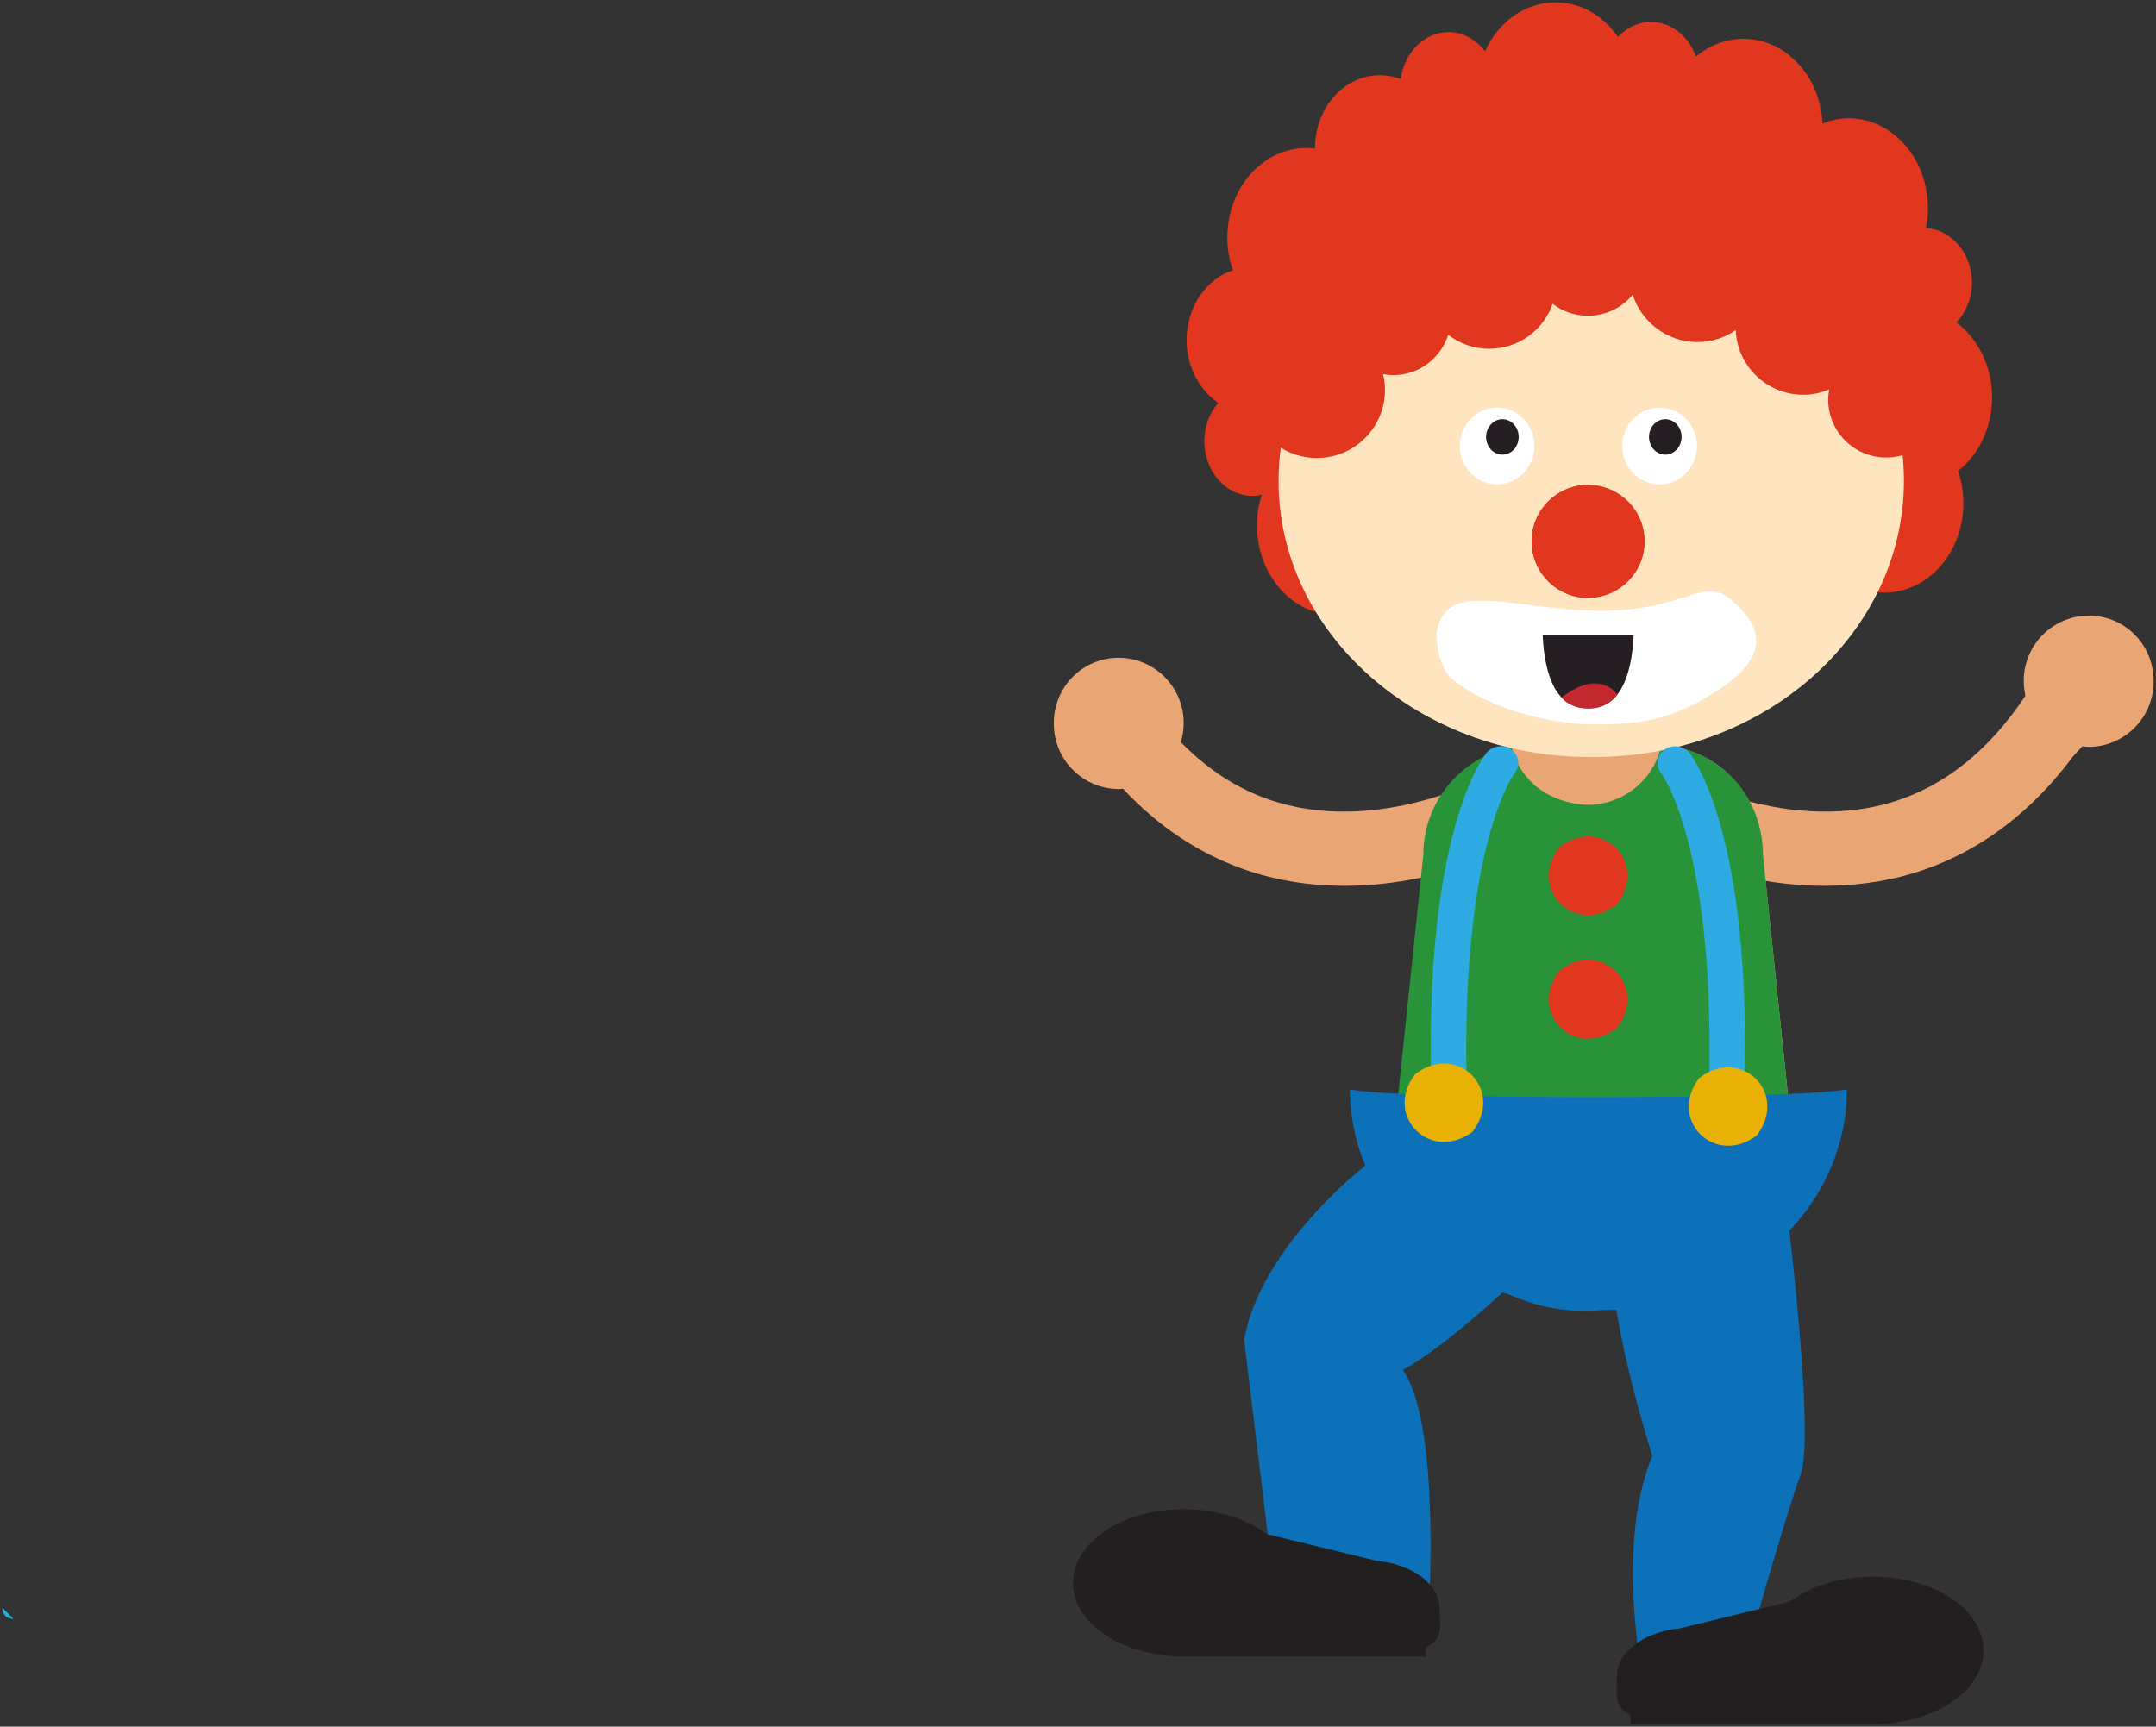 <svg xmlns="http://www.w3.org/2000/svg" xmlns:xlink="http://www.w3.org/1999/xlink" version="1.1" id="Ebene_1" x="0px" y="0px" viewBox="-147.019 117.8 449.921 360.4" enable-background="new 0 0 368 520" xml:space="preserve" width="449.921" height="360.4">
  <rect x="-147.019" y="117.8" width="449.921" height="360.4" fill="#333333" stroke="none"/>
  <g>
    <path fill="#23B4D7" d="M-146.5,453.4c-0.1,0.6,0.2,1.2,0.6,1.7c0.4,0.4,1.1,0.6,1.7,0.6" stroke-width="1"/>
    <g>
      <g>
        <path fill="#E2371F" d="M268.7,200.7c0-6.5-3-12.2-7.4-15.6c1.9-2.1,3.2-5,3.2-8.3c0-6.1-4.3-11.1-9.6-11.4&#13;&#10;&#9;&#9;&#9;c0.3-1.3,0.4-2.7,0.4-4.2c0-10.3-7.4-18.7-16.5-18.7c-2,0-3.8,0.4-5.5,1.1c-0.4-9.8-7.6-17.7-16.5-17.7c-3.7,0-7.1,1.4-9.9,3.7&#13;&#10;&#9;&#9;&#9;c-1.5-4.2-5.1-7.2-9.4-7.2c-2.7,0-5.1,1.2-6.9,3.1c-3-4.4-7.7-7.2-13-7.2c-6.4,0-12,4.1-14.7,10.2c-1.9-2.4-4.6-4-7.6-4&#13;&#10;&#9;&#9;&#9;c-5.1,0-9.3,4.3-10,9.8c-1.4-0.5-2.9-0.8-4.4-0.8c-7.4,0-13.5,6.8-13.5,15.2c0,0,0,0.1,0,0.1c-0.6-0.1-1.2-0.1-1.8-0.1&#13;&#10;&#9;&#9;&#9;c-9.1,0-16.5,8.3-16.5,18.7c0,2.4,0.4,4.7,1.2,6.8c-5.6,1.8-9.7,7.7-9.7,14.6c0,5.6,2.7,10.4,6.6,13.1c-1.8,2.1-2.9,4.9-2.9,8&#13;&#10;&#9;&#9;&#9;c0,6.3,4.5,11.4,10.1,11.4c0.7,0,1.3-0.1,1.9-0.2c-0.7,2-1,4.2-1,6.4c0,10.3,7.4,18.7,16.5,18.7c6.6,0,12.2-4.3,14.9-10.6&#13;&#10;&#9;&#9;&#9;c10.8,4.9,24.1,7.9,38.3,7.9c18.1,0,34.5-4.7,46.5-12.2c2.7,6,8.3,10.2,14.7,10.2c9.1,0,16.5-8.3,16.5-18.7c0-2.4-0.4-4.6-1.1-6.7&#13;&#10;&#9;&#9;&#9;C265.8,212.8,268.7,207.2,268.7,200.7z" stroke-width="1"/>
        <g>
          <g>
            <g>
              <g>
                <path fill="#EAA575" d="M190.7,281.2c2.2-3.6,6.9-4.8,10.5-2.7c0.2,0.1,23.4,13.6,46.4,6.8c11.8-3.5,21.8-11.9,29.8-25&#13;&#10;&#9;&#9;&#9;&#9;&#9;&#9;&#9;c4.2,3,8.4,5.9,12.7,8.7c-9.9,16.1-22.8,26.6-38.3,31.2c-6.2,1.8-12.3,2.5-18.1,2.5c-21.9,0-39.5-10.3-40.4-10.9&#13;&#10;&#9;&#9;&#9;&#9;&#9;&#9;&#9;C189.7,289.5,188.6,284.8,190.7,281.2z" stroke-width="1"/>
              </g>
            </g>
          </g>
          <g>
            <g>
              <g>
                <path fill="#EAA575" d="M176.6,281.2c-2.2-3.6-6.9-4.8-10.5-2.7c-0.2,0.1-23.4,13.6-46.4,6.8c-11.8-3.5-21.8-11.9-29.8-25&#13;&#10;&#9;&#9;&#9;&#9;&#9;&#9;&#9;c-4.2,3-8.4,5.9-12.7,8.7c9.9,16.1,22.8,26.6,38.3,31.2c6.2,1.8,12.3,2.5,18.1,2.5c21.9,0,39.5-10.3,40.4-10.9&#13;&#10;&#9;&#9;&#9;&#9;&#9;&#9;&#9;C177.6,289.5,178.7,284.8,176.6,281.2z" stroke-width="1"/>
              </g>
            </g>
            <path fill="#EAA575" d="M86.4,255.1c7.5,0,13.6,6.1,13.6,13.6c0,1.4-0.2,2.9-0.7,4.3c0.8,0.8,1.7,1.7,2.7,2.7&#13;&#10;&#9;&#9;&#9;&#9;&#9;c0.2,0.2,0.2,0.5,0,0.7c-2.9,3.2-5.8,6.7-8.8,10.7c-0.1,0.1-0.2,0.2-0.3,0.2c0,0,0,0,0,0c-0.1,0-0.2,0-0.3-0.1&#13;&#10;&#9;&#9;&#9;&#9;&#9;c-1.7-1.5-3.3-3.1-4.8-4.8c-0.5,0-0.9,0.1-1.3,0.1c-7.5,0-13.6-6.1-13.6-13.6C72.8,261.2,78.9,255.1,86.4,255.1z" stroke-width="1"/>
          </g>
          <path fill="#EAA575" d="M222.7,352.1c0.2-4.2-3.1-7.8-7.3-8c-4.2-0.2-16.4-0.9-16.6,3.3" stroke-width="1"/>
          <path fill="#EAA575" d="M228.6,370.3l-7.7-73.8c0-12.7-9.6-23.1-22.3-23.1h-13.8h-11.6c-12.7,0-23.1,10.3-23.1,23.1l-7.7,73.8&#13;&#10;&#9;&#9;&#9;&#9;c0,12.7,14.8,9.7,27.5,9.7h16.2" stroke-width="1"/>
          <path fill="#289338" d="M220.9,296.4c0-12.3-9-22.4-21.2-23c-0.7,2.9-2.1,5.7-4.3,7.8c-2.8,2.8-6.7,4.5-10.7,4.6&#13;&#10;&#9;&#9;&#9;&#9;c-0.3,0,0.3,0,0,0c-4.3,0-9.1-1.7-12.1-4.7c-2.1-2-3.5-4.6-4.2-7.4c-10.5,2.2-18.4,11.4-18.4,22.5l-7.7,73.6&#13;&#10;&#9;&#9;&#9;&#9;c13.2,14.9,11.4,3.1,24.2,3.1l19.6,6.9l20.9-3.5c10.8-5.8,11.4,4.7,21.5-6.6L220.9,296.4z" stroke-width="1"/>
          <g>
            <path fill="#FEE5C0" d="M220,169.2h-36.2v106.6c0.4,0,1.5,0,1.9,0c35.7,0,64.6-25.8,64.6-57.7&#13;&#10;&#9;&#9;&#9;&#9;&#9;C250.3,197.5,238.2,179.4,220,169.2z" stroke-width="1"/>
            <path fill="#FEE5C0" d="M184.8,275.8V169.2h-34.3c-18.4,10.2-30.7,28.3-30.7,48.9C119.7,250,149.1,275.9,184.8,275.8&#13;&#10;&#9;&#9;&#9;&#9;&#9;C185.2,275.9,184.4,275.8,184.8,275.8z" stroke-width="1"/>
          </g>
          <g>
            <circle fill="#E2371F" cx="184.4" cy="230.8" r="11.8" stroke-width="1"/>
            <path fill="#E2371F" d="M184.4,219L184.4,219c-6.5,0-11.8,5.3-11.8,11.8c0,6.5,5.3,11.8,11.8,11.8l0,0V219z" stroke-width="1"/>
          </g>
        </g>
        <path fill="#E2371F" d="M255.6,193c0.6-0.8,1-1.9,1-3.3c0-2.2,0.2-4.3-0.5-6.4c-0.8-2.4-2.6-4-3.7-6.2c-1.9-4-2.7-7.3-5.5-10.9&#13;&#10;&#9;&#9;&#9;c-4.1-5.3-11.4-7.8-17.3-10.9c-3-1.6-6.3-2.2-9.6-3.1c-4-1.1-7.8-3-11.8-4c-5.9-1.5-12.5-0.6-18.5-0.6c-6.7,0-13.4,0.2-20.1,1.4&#13;&#10;&#9;&#9;&#9;c-7.8,1.3-15.5,2-23,4.7c-7.3,2.6-13.6,5.9-19.9,10.4c-8,5.8-9.9,12.9-7.5,22.3c0.1,0.4,0.2,0.8,0.4,1.2c-3.6,2.6-6,6.8-6,11.6&#13;&#10;&#9;&#9;&#9;c0,7.8,6.3,14.2,14.2,14.2c7.8,0,14.2-6.3,14.2-14.2c0-1.1-0.1-2.2-0.4-3.3c0.7,0.1,1.4,0.2,2.1,0.2c5.4,0,9.9-3.5,11.5-8.4&#13;&#10;&#9;&#9;&#9;c2.4,1.8,5.3,2.9,8.5,2.9c6.2,0,11.4-3.9,13.3-9.4c2,1.6,4.6,2.5,7.4,2.5c3.7,0,7.1-1.7,9.3-4.4c1.8,5.7,7.2,9.9,13.5,9.9&#13;&#10;&#9;&#9;&#9;c3,0,5.7-0.9,8-2.5c0.3,7.5,6.5,13.5,14.1,13.5c1.9,0,3.7-0.4,5.4-1.1c-0.1,0.7-0.2,1.4-0.2,2.1c0,6.7,5.4,12.1,12.1,12.1&#13;&#10;&#9;&#9;&#9;c6.7,0,12.1-5.4,12.1-12.1C258.7,198,257.5,195.2,255.6,193z" stroke-width="1"/>
        <g>
          <g>
            <path fill="#E2371F" d="M190.4,332.4c6.7-8.8-3.2-18.7-12-12l0,0C171.7,329.2,181.6,339.1,190.4,332.4z" stroke-width="1"/>
          </g>
          <g>
            <path fill="#E2371F" d="M190.4,306.6c6.7-8.8-3.2-18.7-12-12l0,0C171.7,303.4,181.6,313.3,190.4,306.6z" stroke-width="1"/>
            <line fill="#E2371F" x1="184.5" y1="290.5" x2="184.5" y2="290.5" stroke-width="1"/>
            <line fill="#E2371F" x1="184.5" y1="306.9" x2="184.5" y2="306.9" stroke-width="1"/>
          </g>
        </g>
      </g>
      <g>
        <path fill="#FFFFFF" d="M165.4,202.9c4.3,0,7.8,3.6,7.8,8c0,4.4-3.5,8-7.8,8c-4.3,0-7.8-3.6-7.8-8&#13;&#10;&#9;&#9;&#9;C157.6,206.5,161.1,202.9,165.4,202.9" stroke-width="1"/>
        <ellipse fill="#251E22" cx="166.5" cy="209" rx="3.4" ry="3.7" stroke-width="1"/>
      </g>
      <g>
        <path fill="#FFFFFF" d="M199.3,202.9c4.3,0,7.8,3.6,7.8,8c0,4.4-3.5,8-7.8,8s-7.8-3.6-7.8-8C191.5,206.5,195,202.9,199.3,202.9" stroke-width="1"/>
        <ellipse fill="#251E22" cx="200.5" cy="209" rx="3.4" ry="3.7" stroke-width="1"/>
      </g>
      <g>
        <g>
          <g>
            <path fill="#FFFFFF" d="M155,258.6c0,0-5-8.5,0-13.4c5-5,20.8,1,35.7,0c14.9-1,18.1-7,23.8-2c6.9,6,7.2,12-2.9,18.6&#13;&#10;&#9;&#9;&#9;&#9;&#9;c-9.8,6.4-16.3,7.2-26,7.2C175.9,269,162.2,265.4,155,258.6z" stroke-width="1"/>
          </g>
        </g>
      </g>
      <path fill="#EAA575" d="M288.9,246.3c-7.5,0-13.6,6.1-13.6,13.6c0,1.4,0.2,2.9,0.7,4.3c-0.8,0.8-1.7,1.7-2.7,2.7&#13;&#10;&#9;&#9;c-0.2,0.2-0.2,0.5,0,0.7c2.9,3.2,5.8,6.7,8.8,10.7c0.1,0.1,0.2,0.2,0.3,0.2c0,0,0,0,0,0c0.1,0,0.2,0,0.3-0.1&#13;&#10;&#9;&#9;c1.7-1.5,3.3-3.1,4.8-4.8c0.5,0,0.9,0.1,1.3,0.1c7.5,0,13.6-6.1,13.6-13.6C302.5,252.4,296.4,246.3,288.9,246.3z" stroke-width="1"/>
      <path fill="#0D71B9" d="M119.3,452.5c0,0,21-5.8,31.9,0c0,0,2.3-37.8-5.5-48.8c0,0,6-2.6,20.8-16.1c2.1,0.2,8,4.5,20,3.7&#13;&#10;&#9;&#9;c1.3-0.1,2.5-0.1,3.8-0.1c2.2,13.9,7.5,30.5,7.5,30.5c-8.3,19.9-1.3,50-1.3,50l21.2-9.6c0,0,8-28.3,11-36.4&#13;&#10;&#9;&#9;c2.6-6.8-1.1-40.5-2.3-51c7.5-8,12-18.2,12-29.5c0,0-7,1.6-52.6,1.6s-51.1-1.6-51.1-1.6c0,5.6,1.1,10.9,3.2,15.9l0,0&#13;&#10;&#9;&#9;c0,0-21.7,16.7-25.3,36.3" stroke-width="1"/>
      <path fill="#0D71B9" d="M68.4,381.5" stroke-width="1"/>
      <path fill="#0D71B9" d="M62.4,334.9" stroke-width="1"/>
      <g>
        <path fill="#2EABE2" d="M155.4,349.5c-2,0-3.6-1.5-3.7-3.4c-1.7-54.7,11-70.5,11.5-71.2c1.3-1.5,3.6-1.8,5.2-0.6&#13;&#10;&#9;&#9;&#9;c1.6,1.2,1.9,3.3,0.7,4.8c-0.2,0.3-11.5,15.5-10,66.7c0.1,1.9-1.5,3.5-3.6,3.6C155.5,349.5,155.4,349.5,155.4,349.5z" stroke-width="1"/>
      </g>
      <g>
        <path fill="#2EABE2" d="M213.3,349.5c2,0,3.6-1.5,3.7-3.4c1.7-54.7-11-70.5-11.5-71.2c-1.3-1.5-3.6-1.8-5.2-0.6&#13;&#10;&#9;&#9;&#9;c-1.6,1.2-1.9,3.3-0.7,4.8c0.2,0.3,11.5,15.5,10,66.7c-0.1,1.9,1.5,3.5,3.6,3.6C213.2,349.5,213.2,349.5,213.3,349.5z" stroke-width="1"/>
      </g>
      <g>
        <ellipse fill="#F39323" cx="154.3" cy="346.6" rx="5.6" ry="5.3" stroke-width="1"/>
        <ellipse fill="#F9B03D" cx="154.3" cy="346.6" rx="4.5" ry="4.2" stroke-width="1"/>
        <g>
          <ellipse fill="#F39323" cx="152.6" cy="345.2" rx="0.8" ry="0.8" stroke-width="1"/>
          <ellipse fill="#F39323" cx="156" cy="345.2" rx="0.8" ry="0.8" stroke-width="1"/>
          <ellipse fill="#F39323" cx="152.6" cy="348" rx="0.8" ry="0.8" stroke-width="1"/>
          <ellipse fill="#F39323" cx="156" cy="348" rx="0.8" ry="0.8" stroke-width="1"/>
        </g>
      </g>
      <g>
        <ellipse fill="#F39323" cx="213.6" cy="346.6" rx="5.6" ry="5.3" stroke-width="1"/>
        <ellipse fill="#F9B03D" cx="213.6" cy="346.6" rx="4.5" ry="4.2" stroke-width="1"/>
        <g>
          <ellipse fill="#F39323" cx="211.8" cy="345.2" rx="0.8" ry="0.8" stroke-width="1"/>
          <ellipse fill="#F39323" cx="215.3" cy="345.2" rx="0.8" ry="0.8" stroke-width="1"/>
          <ellipse fill="#F39323" cx="211.8" cy="348" rx="0.8" ry="0.8" stroke-width="1"/>
          <ellipse fill="#F39323" cx="215.3" cy="348" rx="0.8" ry="0.8" stroke-width="1"/>
        </g>
      </g>
      <path fill="#231F20" d="M153.4,453.6c0-3.6-2.8-6.7-7-8.5v0l-0.1,0c-1.8-0.8-3.8-1.3-6-1.5l-23-5.6c-4.2-3.2-10.4-5.2-17.3-5.2&#13;&#10;&#9;&#9;c-12.8,0-23.1,6.9-23.1,15.4c0,6.6,6.2,12.2,15,14.4c2.5,0.6,5.3,1,8.2,1h50.5l-0.1-1.9C154.4,459.9,153.4,457,153.4,453.6z" stroke-width="1"/>
      <path fill="#231F20" d="M190.4,467.7c0-3.6,2.8-6.7,7-8.5v0l0.1,0c1.8-0.8,3.8-1.3,6-1.5l23-5.6c4.2-3.2,10.4-5.2,17.3-5.2&#13;&#10;&#9;&#9;c12.8,0,23.1,6.9,23.1,15.4c0,6.6-6.2,12.2-15,14.4c-2.5,0.6-5.3,1-8.2,1h-50.5l0.1-1.9C189.5,474,190.4,471.1,190.4,467.7z" stroke-width="1"/>
      <path fill="#E9B006" d="M160.3,354c6.7-8.8-3.2-18.7-12-12l0,0C141.6,350.7,151.5,360.6,160.3,354z" stroke-width="1"/>
      <path fill="#E9B006" d="M219.6,354.8c6.7-8.8-3.2-18.7-12-12l0,0C200.9,351.5,210.8,361.4,219.6,354.8z" stroke-width="1"/>
      <g>
        <path fill="#251E22" d="M174.9,250.3c0.7,14.4,6.6,15.3,9.5,15.3c2.9,0,8.8-0.9,9.5-15.3H174.9z" stroke-width="1"/>
        <path fill="#C1292E" d="M188.5,261.1c-3.2-1.6-6.6,0-9.7,2.3c1.9,2,4.1,2.3,5.6,2.3c1.6,0,4.1-0.3,6.1-2.9&#13;&#10;&#9;&#9;&#9;C189.9,262,189.2,261.4,188.5,261.1z" stroke-width="1"/>
      </g>
    </g>
  </g>
</svg>